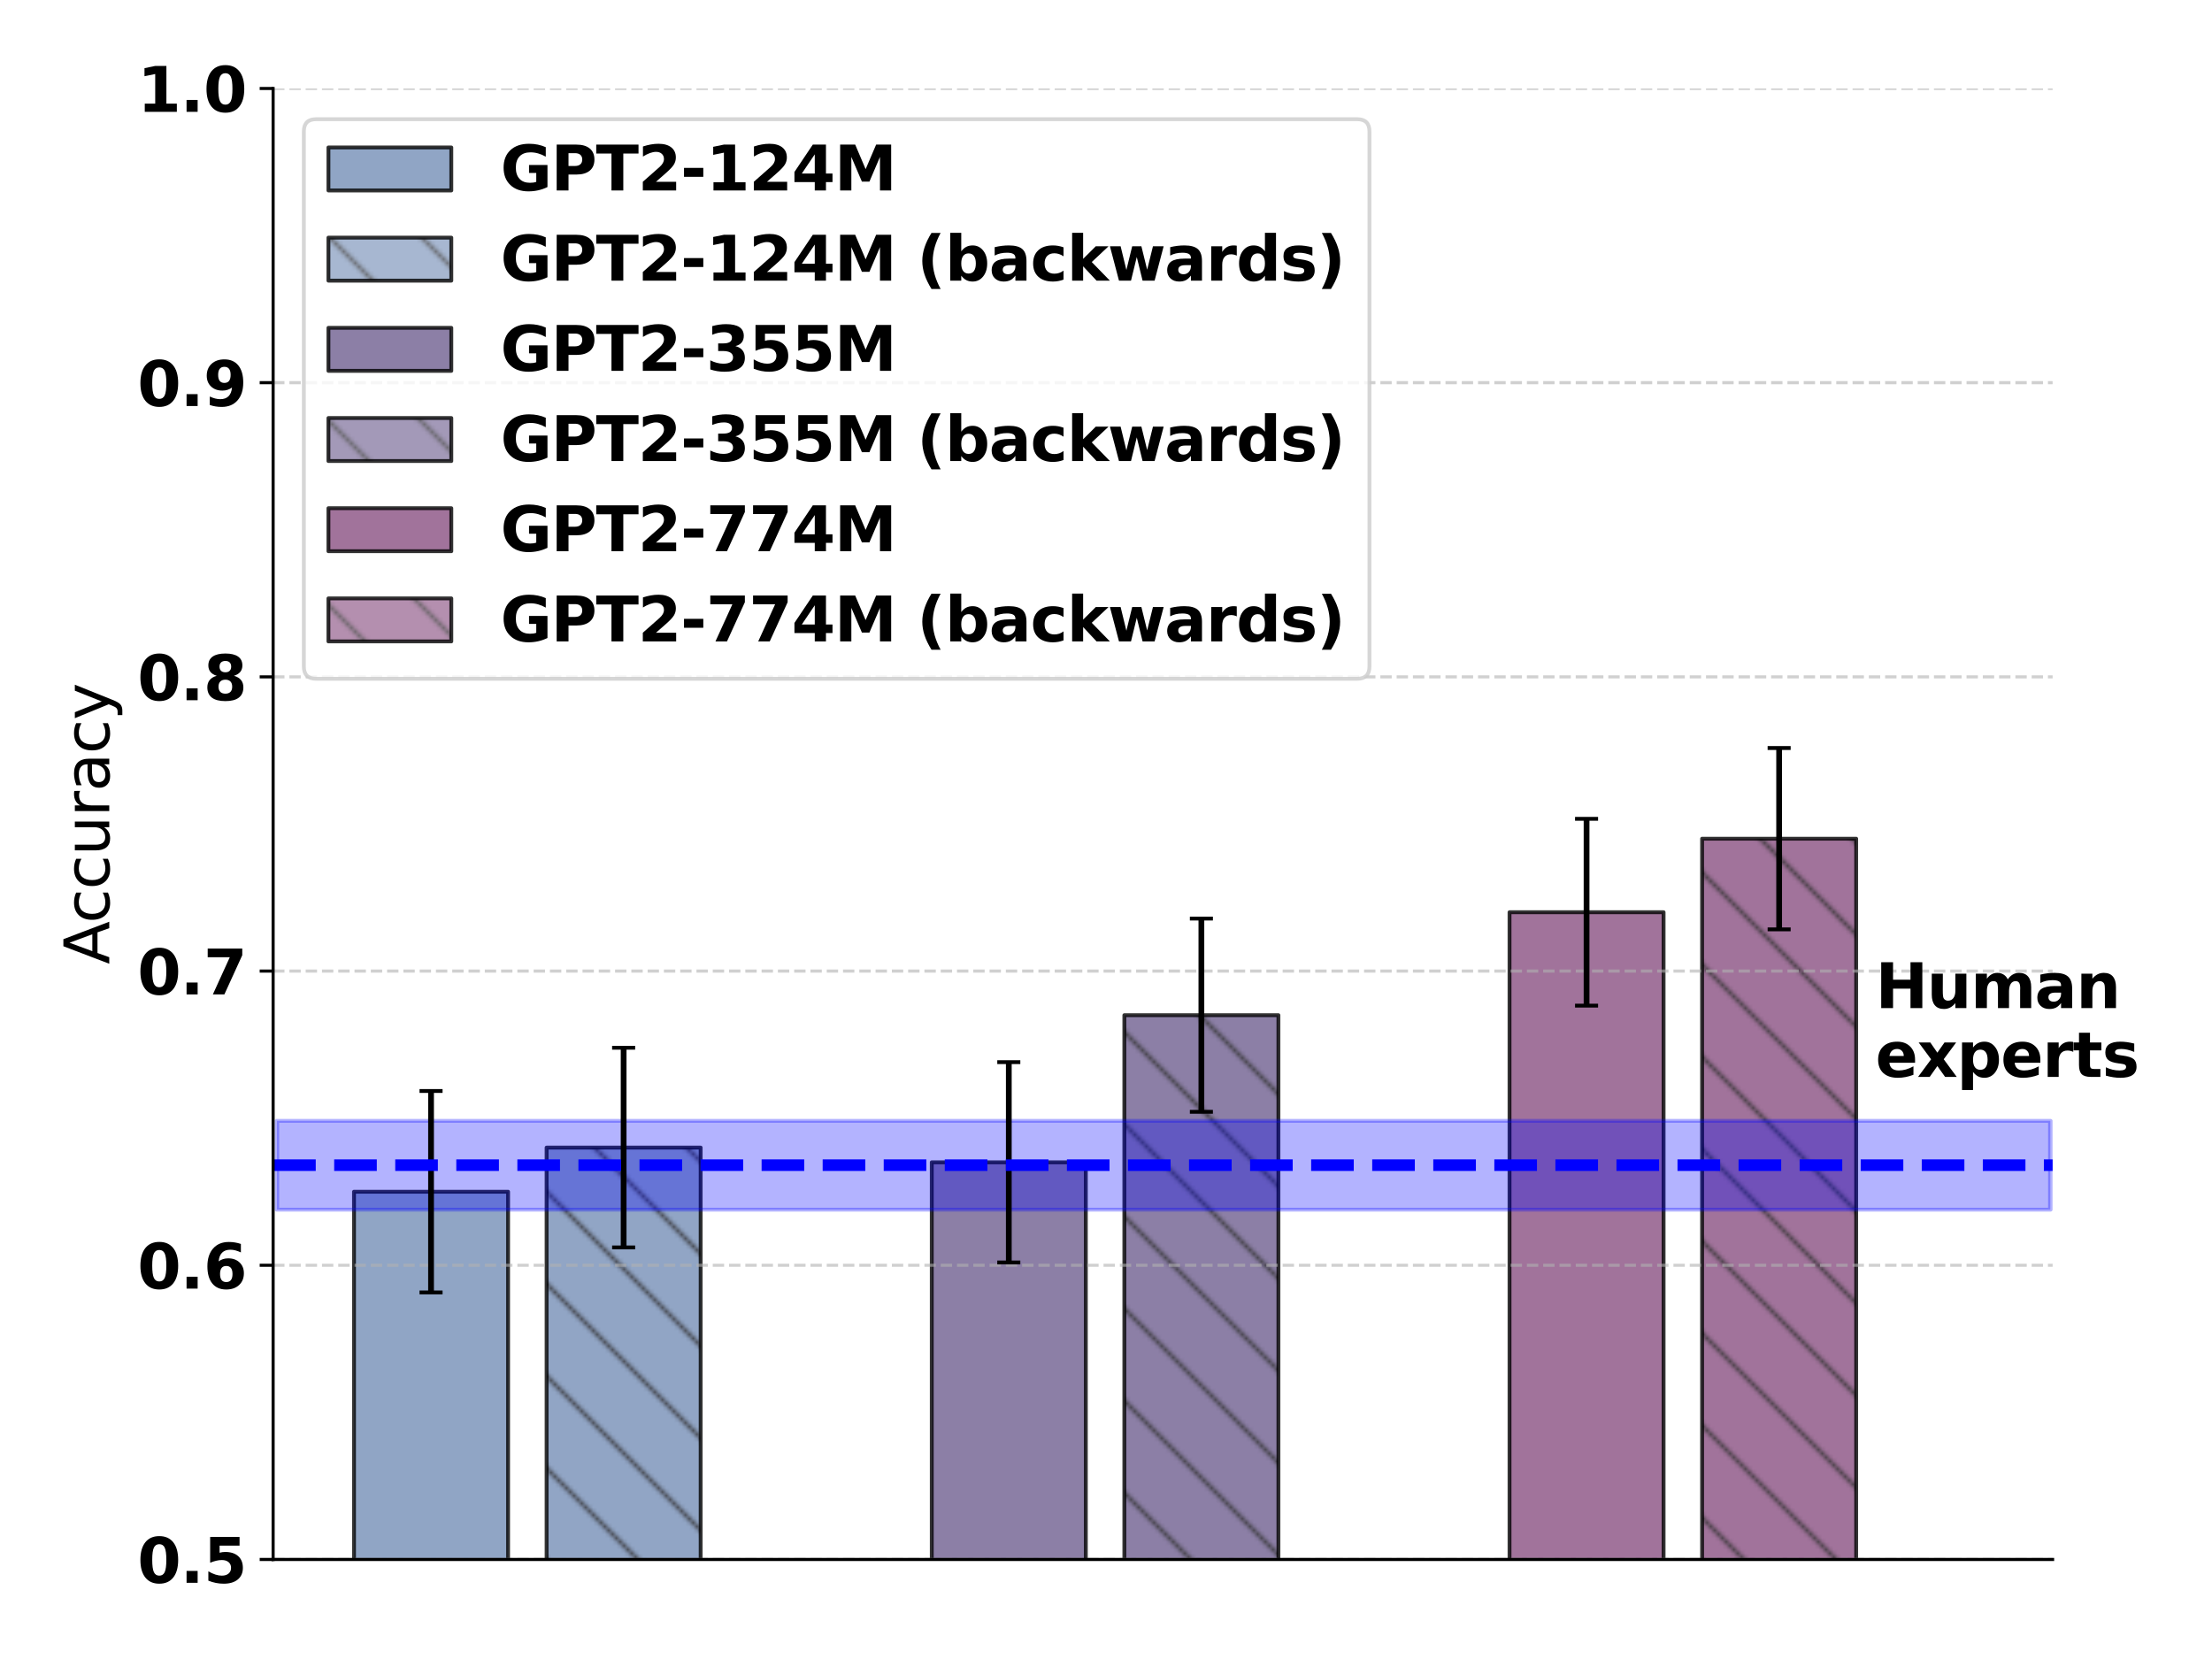 <?xml version="1.0" encoding="UTF-8" standalone="no"?>
<svg
   width="576pt"
   height="432pt"
   viewBox="0 0 576 432"
   version="1.1"
   id="svg158"
   sodipodi:docname="overall_accuracy_model_vs_human_human_abstract.svg"
   inkscape:version="1.3.2 (091e20e, 2023-11-25)"
   inkscape:export-filename="overall_accuracy_model_vs_human_human_abstract.pdf"
   inkscape:export-xdpi="96"
   inkscape:export-ydpi="96"
   xmlns:inkscape="http://www.inkscape.org/namespaces/inkscape"
   xmlns:sodipodi="http://sodipodi.sourceforge.net/DTD/sodipodi-0.dtd"
   xmlns:xlink="http://www.w3.org/1999/xlink"
   xmlns="http://www.w3.org/2000/svg"
   xmlns:svg="http://www.w3.org/2000/svg"
   xmlns:rdf="http://www.w3.org/1999/02/22-rdf-syntax-ns#"
   xmlns:cc="http://creativecommons.org/ns#"
   xmlns:dc="http://purl.org/dc/elements/1.1/">
  <sodipodi:namedview
     id="namedview158"
     pagecolor="#ffffff"
     bordercolor="#000000"
     borderopacity="0.25"
     inkscape:showpageshadow="2"
     inkscape:pageopacity="0.0"
     inkscape:pagecheckerboard="0"
     inkscape:deskcolor="#d1d1d1"
     inkscape:document-units="pt"
     inkscape:zoom="0.80338542"
     inkscape:cx="384"
     inkscape:cy="287.53323"
     inkscape:window-width="1920"
     inkscape:window-height="1027"
     inkscape:window-x="0"
     inkscape:window-y="25"
     inkscape:window-maximized="1"
     inkscape:current-layer="axes_1" />
  <defs
     id="defs1">
    <style
       type="text/css"
       id="style1">*{stroke-linejoin: round; stroke-linecap: butt}</style>
  </defs>
  <g
     id="figure_1">
    <g
       id="patch_1">
      <path
         d="M 0 432  L 576 432  L 576 0  L 0 0  z "
         style="fill: #ffffff"
         id="path1" />
    </g>
    <g
       id="axes_1">
      <g
         id="patch_2">
        <path
           d="M 71.12 406.08  L 534.497 406.08  L 534.497 23.04  L 71.12 23.04  z "
           style="fill: #ffffff"
           id="path2" />
      </g>
      <g
         id="patch_3">
        <path
           d="M 92.183 789.12  L 132.302 789.12  L 132.302 310.32  L 92.183 310.32  z "
           clip-path="url(#pf311f0d235)"
           style="fill: #758eb7; opacity: 0.8; stroke: #000000; stroke-linejoin: miter"
           id="path3" />
      </g>
      <g
         id="patch_4">
        <path
           d="M 142.332 789.12  L 182.451 789.12  L 182.451 298.829  L 142.332 298.829  z "
           clip-path="url(#pf311f0d235)"
           style="fill: url(#h1deefd67fe); opacity: 0.8; stroke: #000000; stroke-linejoin: miter"
           id="path4" />
      </g>
      <g
         id="patch_5">
        <path
           d="M 242.63 789.12  L 282.749 789.12  L 282.749 302.659  L 242.63 302.659  z "
           clip-path="url(#pf311f0d235)"
           style="fill: #6f5f90; opacity: 0.8; stroke: #000000; stroke-linejoin: miter"
           id="path5" />
      </g>
      <g
         id="patch_6">
        <path
           d="M 292.779 789.12  L 332.898 789.12  L 332.898 264.355  L 292.779 264.355  z "
           clip-path="url(#pf311f0d235)"
           style="fill: url(#h40d233ae95); opacity: 0.8; stroke: #000000; stroke-linejoin: miter"
           id="path6" />
      </g>
      <g
         id="patch_7">
        <path
           d="M 393.077 789.12  L 433.196 789.12  L 433.196 237.542  L 393.077 237.542  z "
           clip-path="url(#pf311f0d235)"
           style="fill: #8a5082; opacity: 0.8; stroke: #000000; stroke-linejoin: miter"
           id="path7" />
      </g>
      <g
         id="patch_8">
        <path
           d="M 443.226 789.12  L 483.345 789.12  L 483.345 218.39  L 443.226 218.39  z "
           clip-path="url(#pf311f0d235)"
           style="fill: url(#h84a47a9172); opacity: 0.8; stroke: #000000; stroke-linejoin: miter"
           id="path8" />
      </g>
      <g
         id="PolyCollection_1"
         transform="matrix(1.151,0,0,0.997,-57.062,0.932)">
        <defs
           id="defs8">
          <path
             id="m76ac8f839c"
             d="m 112.242,-140.2 v 23.212 h 401.192 v -23.212 0 z"
             style="stroke:#0000ff;stroke-opacity:0.3" />
        </defs>
        <g
           clip-path="url(#pf311f0d235)"
           id="g8">
          <use
             xlink:href="#m76ac8f839c"
             x="0"
             y="432"
             style="fill:#0000ff;fill-opacity:0.3;stroke:#0000ff;stroke-opacity:0.3"
             id="use8" />
        </g>
      </g>
      <g
         id="matplotlib.axis_1" />
      <g
         id="matplotlib.axis_2">
        <g
           id="ytick_1">
          <g
             id="line2d_1">
            <path
               d="M 71.12 406.08  L 534.497 406.08  "
               clip-path="url(#pf311f0d235)"
               style="fill: none; stroke-dasharray: 2.96,1.28; stroke-dashoffset: 0; stroke: #b0b0b0; stroke-opacity: 0.6; stroke-width: 0.8"
               id="path9" />
          </g>
          <g
             id="line2d_2">
            <defs
               id="defs9">
              <path
                 id="m6924eaf0f8"
                 d="M 0 0  L -3.5 0  "
                 style="stroke: #000000; stroke-width: 0.8" />
            </defs>
            <g
               id="g9">
              <use
                 xlink:href="#m6924eaf0f8"
                 x="71.12"
                 y="406.08"
                 style="stroke: #000000; stroke-width: 0.8"
                 id="use9" />
            </g>
          </g>
          <g
             id="text_1">
            <!-- 0.5 -->
            <g
               transform="translate(35.778 412.159) scale(0.16 -0.16)"
               id="g12">
              <defs
                 id="defs10">
                <path
                   id="DejaVuSans-Bold-30"
                   d="M 2944 2338  Q 2944 3213 2780 3570  Q 2616 3928 2228 3928  Q 1841 3928 1675 3570  Q 1509 3213 1509 2338  Q 1509 1453 1675 1090  Q 1841 728 2228 728  Q 2613 728 2778 1090  Q 2944 1453 2944 2338  z M 4147 2328  Q 4147 1169 3647 539  Q 3147 -91 2228 -91  Q 1306 -91 806 539  Q 306 1169 306 2328  Q 306 3491 806 4120  Q 1306 4750 2228 4750  Q 3147 4750 3647 4120  Q 4147 3491 4147 2328  z "
                   transform="scale(0.016)" />
                <path
                   id="DejaVuSans-Bold-2e"
                   d="M 653 1209  L 1778 1209  L 1778 0  L 653 0  L 653 1209  z "
                   transform="scale(0.016)" />
                <path
                   id="DejaVuSans-Bold-35"
                   d="M 678 4666  L 3669 4666  L 3669 3781  L 1638 3781  L 1638 3059  Q 1775 3097 1914 3117  Q 2053 3138 2203 3138  Q 3056 3138 3531 2711  Q 4006 2284 4006 1522  Q 4006 766 3489 337  Q 2972 -91 2053 -91  Q 1656 -91 1267 -14  Q 878 63 494 219  L 494 1166  Q 875 947 1217 837  Q 1559 728 1863 728  Q 2300 728 2551 942  Q 2803 1156 2803 1522  Q 2803 1891 2551 2103  Q 2300 2316 1863 2316  Q 1603 2316 1309 2248  Q 1016 2181 678 2041  L 678 4666  z "
                   transform="scale(0.016)" />
              </defs>
              <use
                 xlink:href="#DejaVuSans-Bold-30"
                 id="use10" />
              <use
                 xlink:href="#DejaVuSans-Bold-2e"
                 x="69.58"
                 id="use11" />
              <use
                 xlink:href="#DejaVuSans-Bold-35"
                 x="107.568"
                 id="use12" />
            </g>
          </g>
        </g>
        <g
           id="ytick_2">
          <g
             id="line2d_3">
            <path
               d="M 71.12 329.472  L 534.497 329.472  "
               clip-path="url(#pf311f0d235)"
               style="fill: none; stroke-dasharray: 2.96,1.28; stroke-dashoffset: 0; stroke: #b0b0b0; stroke-opacity: 0.6; stroke-width: 0.8"
               id="path12" />
          </g>
          <g
             id="line2d_4">
            <g
               id="g13">
              <use
                 xlink:href="#m6924eaf0f8"
                 x="71.12"
                 y="329.472"
                 style="stroke: #000000; stroke-width: 0.8"
                 id="use13" />
            </g>
          </g>
          <g
             id="text_2">
            <!-- 0.6 -->
            <g
               transform="translate(35.778 335.551) scale(0.16 -0.16)"
               id="g16">
              <defs
                 id="defs13">
                <path
                   id="DejaVuSans-Bold-36"
                   d="M 2316 2303  Q 2000 2303 1842 2098  Q 1684 1894 1684 1484  Q 1684 1075 1842 870  Q 2000 666 2316 666  Q 2634 666 2792 870  Q 2950 1075 2950 1484  Q 2950 1894 2792 2098  Q 2634 2303 2316 2303  z M 3803 4544  L 3803 3681  Q 3506 3822 3243 3889  Q 2981 3956 2731 3956  Q 2194 3956 1894 3657  Q 1594 3359 1544 2772  Q 1750 2925 1990 3001  Q 2231 3078 2516 3078  Q 3231 3078 3670 2659  Q 4109 2241 4109 1563  Q 4109 813 3618 361  Q 3128 -91 2303 -91  Q 1394 -91 895 523  Q 397 1138 397 2266  Q 397 3422 980 4083  Q 1563 4744 2578 4744  Q 2900 4744 3203 4694  Q 3506 4644 3803 4544  z "
                   transform="scale(0.016)" />
              </defs>
              <use
                 xlink:href="#DejaVuSans-Bold-30"
                 id="use14" />
              <use
                 xlink:href="#DejaVuSans-Bold-2e"
                 x="69.58"
                 id="use15" />
              <use
                 xlink:href="#DejaVuSans-Bold-36"
                 x="107.568"
                 id="use16" />
            </g>
          </g>
        </g>
        <g
           id="ytick_3">
          <g
             id="line2d_5">
            <path
               d="M 71.12 252.864  L 534.497 252.864  "
               clip-path="url(#pf311f0d235)"
               style="fill: none; stroke-dasharray: 2.96,1.28; stroke-dashoffset: 0; stroke: #b0b0b0; stroke-opacity: 0.6; stroke-width: 0.8"
               id="path16" />
          </g>
          <g
             id="line2d_6">
            <g
               id="g17">
              <use
                 xlink:href="#m6924eaf0f8"
                 x="71.12"
                 y="252.864"
                 style="stroke: #000000; stroke-width: 0.8"
                 id="use17" />
            </g>
          </g>
          <g
             id="text_3">
            <!-- 0.7 -->
            <g
               transform="translate(35.778 258.943) scale(0.16 -0.16)"
               id="g20">
              <defs
                 id="defs17">
                <path
                   id="DejaVuSans-Bold-37"
                   d="M 428 4666  L 3944 4666  L 3944 3988  L 2125 0  L 953 0  L 2675 3781  L 428 3781  L 428 4666  z "
                   transform="scale(0.016)" />
              </defs>
              <use
                 xlink:href="#DejaVuSans-Bold-30"
                 id="use18" />
              <use
                 xlink:href="#DejaVuSans-Bold-2e"
                 x="69.58"
                 id="use19" />
              <use
                 xlink:href="#DejaVuSans-Bold-37"
                 x="107.568"
                 id="use20" />
            </g>
          </g>
        </g>
        <g
           id="ytick_4">
          <g
             id="line2d_7">
            <path
               d="M 71.12 176.256  L 534.497 176.256  "
               clip-path="url(#pf311f0d235)"
               style="fill: none; stroke-dasharray: 2.96,1.28; stroke-dashoffset: 0; stroke: #b0b0b0; stroke-opacity: 0.6; stroke-width: 0.8"
               id="path20" />
          </g>
          <g
             id="line2d_8">
            <g
               id="g21">
              <use
                 xlink:href="#m6924eaf0f8"
                 x="71.12"
                 y="176.256"
                 style="stroke: #000000; stroke-width: 0.8"
                 id="use21" />
            </g>
          </g>
          <g
             id="text_4">
            <!-- 0.8 -->
            <g
               transform="translate(35.778 182.335) scale(0.16 -0.16)"
               id="g24">
              <defs
                 id="defs21">
                <path
                   id="DejaVuSans-Bold-38"
                   d="M 2228 2088  Q 1891 2088 1709 1903  Q 1528 1719 1528 1375  Q 1528 1031 1709 848  Q 1891 666 2228 666  Q 2563 666 2741 848  Q 2919 1031 2919 1375  Q 2919 1722 2741 1905  Q 2563 2088 2228 2088  z M 1350 2484  Q 925 2613 709 2878  Q 494 3144 494 3541  Q 494 4131 934 4440  Q 1375 4750 2228 4750  Q 3075 4750 3515 4442  Q 3956 4134 3956 3541  Q 3956 3144 3739 2878  Q 3522 2613 3097 2484  Q 3572 2353 3814 2058  Q 4056 1763 4056 1313  Q 4056 619 3595 264  Q 3134 -91 2228 -91  Q 1319 -91 855 264  Q 391 619 391 1313  Q 391 1763 633 2058  Q 875 2353 1350 2484  z M 1631 3419  Q 1631 3141 1786 2991  Q 1941 2841 2228 2841  Q 2509 2841 2662 2991  Q 2816 3141 2816 3419  Q 2816 3697 2662 3845  Q 2509 3994 2228 3994  Q 1941 3994 1786 3844  Q 1631 3694 1631 3419  z "
                   transform="scale(0.016)" />
              </defs>
              <use
                 xlink:href="#DejaVuSans-Bold-30"
                 id="use22" />
              <use
                 xlink:href="#DejaVuSans-Bold-2e"
                 x="69.58"
                 id="use23" />
              <use
                 xlink:href="#DejaVuSans-Bold-38"
                 x="107.568"
                 id="use24" />
            </g>
          </g>
        </g>
        <g
           id="ytick_5">
          <g
             id="line2d_9">
            <path
               d="M 71.12 99.648  L 534.497 99.648  "
               clip-path="url(#pf311f0d235)"
               style="fill: none; stroke-dasharray: 2.96,1.28; stroke-dashoffset: 0; stroke: #b0b0b0; stroke-opacity: 0.6; stroke-width: 0.8"
               id="path24" />
          </g>
          <g
             id="line2d_10">
            <g
               id="g25">
              <use
                 xlink:href="#m6924eaf0f8"
                 x="71.12"
                 y="99.648"
                 style="stroke: #000000; stroke-width: 0.8"
                 id="use25" />
            </g>
          </g>
          <g
             id="text_5">
            <!-- 0.9 -->
            <g
               transform="translate(35.778 105.727) scale(0.16 -0.16)"
               id="g28">
              <defs
                 id="defs25">
                <path
                   id="DejaVuSans-Bold-39"
                   d="M 641 103  L 641 966  Q 928 831 1190 764  Q 1453 697 1709 697  Q 2247 697 2547 995  Q 2847 1294 2900 1881  Q 2688 1725 2447 1647  Q 2206 1569 1925 1569  Q 1209 1569 770 1986  Q 331 2403 331 3084  Q 331 3838 820 4291  Q 1309 4744 2131 4744  Q 3044 4744 3544 4128  Q 4044 3513 4044 2388  Q 4044 1231 3459 570  Q 2875 -91 1856 -91  Q 1528 -91 1228 -42  Q 928 6 641 103  z M 2125 2350  Q 2441 2350 2600 2554  Q 2759 2759 2759 3169  Q 2759 3575 2600 3781  Q 2441 3988 2125 3988  Q 1809 3988 1650 3781  Q 1491 3575 1491 3169  Q 1491 2759 1650 2554  Q 1809 2350 2125 2350  z "
                   transform="scale(0.016)" />
              </defs>
              <use
                 xlink:href="#DejaVuSans-Bold-30"
                 id="use26" />
              <use
                 xlink:href="#DejaVuSans-Bold-2e"
                 x="69.58"
                 id="use27" />
              <use
                 xlink:href="#DejaVuSans-Bold-39"
                 x="107.568"
                 id="use28" />
            </g>
          </g>
        </g>
        <g
           id="ytick_6">
          <g
             id="line2d_11">
            <path
               d="M 71.12 23.04  L 534.497 23.04  "
               clip-path="url(#pf311f0d235)"
               style="fill: none; stroke-dasharray: 2.96,1.28; stroke-dashoffset: 0; stroke: #b0b0b0; stroke-opacity: 0.6; stroke-width: 0.8"
               id="path28" />
          </g>
          <g
             id="line2d_12">
            <g
               id="g29">
              <use
                 xlink:href="#m6924eaf0f8"
                 x="71.12"
                 y="23.04"
                 style="stroke: #000000; stroke-width: 0.8"
                 id="use29" />
            </g>
          </g>
          <g
             id="text_6">
            <!-- 1.0 -->
            <g
               transform="translate(35.778 29.119) scale(0.16 -0.16)"
               id="g32">
              <defs
                 id="defs29">
                <path
                   id="DejaVuSans-Bold-31"
                   d="M 750 831  L 1813 831  L 1813 3847  L 722 3622  L 722 4441  L 1806 4666  L 2950 4666  L 2950 831  L 4013 831  L 4013 0  L 750 0  L 750 831  z "
                   transform="scale(0.016)" />
              </defs>
              <use
                 xlink:href="#DejaVuSans-Bold-31"
                 id="use30" />
              <use
                 xlink:href="#DejaVuSans-Bold-2e"
                 x="69.58"
                 id="use31" />
              <use
                 xlink:href="#DejaVuSans-Bold-30"
                 x="107.568"
                 id="use32" />
            </g>
          </g>
        </g>
        <g
           id="text_7">
          <!-- Accuracy -->
          <g
             transform="translate(28.45 251.085) rotate(-90) scale(0.16 -0.16)"
             id="g40">
            <defs
               id="defs32">
              <path
                 id="DejaVuSans-41"
                 d="M 2188 4044  L 1331 1722  L 3047 1722  L 2188 4044  z M 1831 4666  L 2547 4666  L 4325 0  L 3669 0  L 3244 1197  L 1141 1197  L 716 0  L 50 0  L 1831 4666  z "
                 transform="scale(0.016)" />
              <path
                 id="DejaVuSans-63"
                 d="M 3122 3366  L 3122 2828  Q 2878 2963 2633 3030  Q 2388 3097 2138 3097  Q 1578 3097 1268 2742  Q 959 2388 959 1747  Q 959 1106 1268 751  Q 1578 397 2138 397  Q 2388 397 2633 464  Q 2878 531 3122 666  L 3122 134  Q 2881 22 2623 -34  Q 2366 -91 2075 -91  Q 1284 -91 818 406  Q 353 903 353 1747  Q 353 2603 823 3093  Q 1294 3584 2113 3584  Q 2378 3584 2631 3529  Q 2884 3475 3122 3366  z "
                 transform="scale(0.016)" />
              <path
                 id="DejaVuSans-75"
                 d="M 544 1381  L 544 3500  L 1119 3500  L 1119 1403  Q 1119 906 1312 657  Q 1506 409 1894 409  Q 2359 409 2629 706  Q 2900 1003 2900 1516  L 2900 3500  L 3475 3500  L 3475 0  L 2900 0  L 2900 538  Q 2691 219 2414 64  Q 2138 -91 1772 -91  Q 1169 -91 856 284  Q 544 659 544 1381  z M 1991 3584  L 1991 3584  z "
                 transform="scale(0.016)" />
              <path
                 id="DejaVuSans-72"
                 d="M 2631 2963  Q 2534 3019 2420 3045  Q 2306 3072 2169 3072  Q 1681 3072 1420 2755  Q 1159 2438 1159 1844  L 1159 0  L 581 0  L 581 3500  L 1159 3500  L 1159 2956  Q 1341 3275 1631 3429  Q 1922 3584 2338 3584  Q 2397 3584 2469 3576  Q 2541 3569 2628 3553  L 2631 2963  z "
                 transform="scale(0.016)" />
              <path
                 id="DejaVuSans-61"
                 d="M 2194 1759  Q 1497 1759 1228 1600  Q 959 1441 959 1056  Q 959 750 1161 570  Q 1363 391 1709 391  Q 2188 391 2477 730  Q 2766 1069 2766 1631  L 2766 1759  L 2194 1759  z M 3341 1997  L 3341 0  L 2766 0  L 2766 531  Q 2569 213 2275 61  Q 1981 -91 1556 -91  Q 1019 -91 701 211  Q 384 513 384 1019  Q 384 1609 779 1909  Q 1175 2209 1959 2209  L 2766 2209  L 2766 2266  Q 2766 2663 2505 2880  Q 2244 3097 1772 3097  Q 1472 3097 1187 3025  Q 903 2953 641 2809  L 641 3341  Q 956 3463 1253 3523  Q 1550 3584 1831 3584  Q 2591 3584 2966 3190  Q 3341 2797 3341 1997  z "
                 transform="scale(0.016)" />
              <path
                 id="DejaVuSans-79"
                 d="M 2059 -325  Q 1816 -950 1584 -1140  Q 1353 -1331 966 -1331  L 506 -1331  L 506 -850  L 844 -850  Q 1081 -850 1212 -737  Q 1344 -625 1503 -206  L 1606 56  L 191 3500  L 800 3500  L 1894 763  L 2988 3500  L 3597 3500  L 2059 -325  z "
                 transform="scale(0.016)" />
            </defs>
            <use
               xlink:href="#DejaVuSans-41"
               id="use33" />
            <use
               xlink:href="#DejaVuSans-63"
               x="66.658"
               id="use34" />
            <use
               xlink:href="#DejaVuSans-63"
               x="121.639"
               id="use35" />
            <use
               xlink:href="#DejaVuSans-75"
               x="176.619"
               id="use36" />
            <use
               xlink:href="#DejaVuSans-72"
               x="239.998"
               id="use37" />
            <use
               xlink:href="#DejaVuSans-61"
               x="281.111"
               id="use38" />
            <use
               xlink:href="#DejaVuSans-63"
               x="342.391"
               id="use39" />
            <use
               xlink:href="#DejaVuSans-79"
               x="397.371"
               id="use40" />
          </g>
        </g>
      </g>
      <g
         id="LineCollection_1">
        <path
           d="M 112.242 336.545  L 112.242 284.095  "
           clip-path="url(#pf311f0d235)"
           style="fill: none; stroke: #000000; stroke-width: 1.5"
           id="path40" />
      </g>
      <g
         id="line2d_13">
        <defs
           id="defs40">
          <path
             id="m35883c6921"
             d="M 3 0  L -3 -0  "
             style="stroke: #000000" />
        </defs>
        <g
           clip-path="url(#pf311f0d235)"
           id="g41">
          <use
             xlink:href="#m35883c6921"
             x="112.242"
             y="336.545"
             style="stroke: #000000"
             id="use41" />
        </g>
      </g>
      <g
         id="line2d_14">
        <g
           clip-path="url(#pf311f0d235)"
           id="g42">
          <use
             xlink:href="#m35883c6921"
             x="112.242"
             y="284.095"
             style="stroke: #000000"
             id="use42" />
        </g>
      </g>
      <g
         id="LineCollection_2">
        <path
           d="M 162.391 324.83  L 162.391 272.827  "
           clip-path="url(#pf311f0d235)"
           style="fill: none; stroke: #000000; stroke-width: 1.5"
           id="path42" />
      </g>
      <g
         id="line2d_15">
        <g
           clip-path="url(#pf311f0d235)"
           id="g43">
          <use
             xlink:href="#m35883c6921"
             x="162.391"
             y="324.83"
             style="stroke: #000000"
             id="use43" />
        </g>
      </g>
      <g
         id="line2d_16">
        <g
           clip-path="url(#pf311f0d235)"
           id="g44">
          <use
             xlink:href="#m35883c6921"
             x="162.391"
             y="272.827"
             style="stroke: #000000"
             id="use44" />
        </g>
      </g>
      <g
         id="LineCollection_3">
        <path
           d="M 262.689 328.738  L 262.689 276.58  "
           clip-path="url(#pf311f0d235)"
           style="fill: none; stroke: #000000; stroke-width: 1.5"
           id="path44" />
      </g>
      <g
         id="line2d_17">
        <g
           clip-path="url(#pf311f0d235)"
           id="g45">
          <use
             xlink:href="#m35883c6921"
             x="262.689"
             y="328.738"
             style="stroke: #000000"
             id="use45" />
        </g>
      </g>
      <g
         id="line2d_18">
        <g
           clip-path="url(#pf311f0d235)"
           id="g46">
          <use
             xlink:href="#m35883c6921"
             x="262.689"
             y="276.58"
             style="stroke: #000000"
             id="use46" />
        </g>
      </g>
      <g
         id="LineCollection_4">
        <path
           d="M 312.838 289.518  L 312.838 239.192  "
           clip-path="url(#pf311f0d235)"
           style="fill: none; stroke: #000000; stroke-width: 1.5"
           id="path46" />
      </g>
      <g
         id="line2d_19">
        <g
           clip-path="url(#pf311f0d235)"
           id="g47">
          <use
             xlink:href="#m35883c6921"
             x="312.838"
             y="289.518"
             style="stroke: #000000"
             id="use47" />
        </g>
      </g>
      <g
         id="line2d_20">
        <g
           clip-path="url(#pf311f0d235)"
           id="g48">
          <use
             xlink:href="#m35883c6921"
             x="312.838"
             y="239.192"
             style="stroke: #000000"
             id="use48" />
        </g>
      </g>
      <g
         id="LineCollection_5">
        <path
           d="M 413.136 261.865  L 413.136 213.22  "
           clip-path="url(#pf311f0d235)"
           style="fill: none; stroke: #000000; stroke-width: 1.5"
           id="path48" />
      </g>
      <g
         id="line2d_21">
        <g
           clip-path="url(#pf311f0d235)"
           id="g49">
          <use
             xlink:href="#m35883c6921"
             x="413.136"
             y="261.865"
             style="stroke: #000000"
             id="use49" />
        </g>
      </g>
      <g
         id="line2d_22">
        <g
           clip-path="url(#pf311f0d235)"
           id="g50">
          <use
             xlink:href="#m35883c6921"
             x="413.136"
             y="213.22"
             style="stroke: #000000"
             id="use50" />
        </g>
      </g>
      <g
         id="LineCollection_6">
        <path
           d="M 463.285 242.001  L 463.285 194.78  "
           clip-path="url(#pf311f0d235)"
           style="fill: none; stroke: #000000; stroke-width: 1.5"
           id="path50" />
      </g>
      <g
         id="line2d_23">
        <g
           clip-path="url(#pf311f0d235)"
           id="g51">
          <use
             xlink:href="#m35883c6921"
             x="463.285"
             y="242.001"
             style="stroke: #000000"
             id="use51" />
        </g>
      </g>
      <g
         id="line2d_24">
        <g
           clip-path="url(#pf311f0d235)"
           id="g52">
          <use
             xlink:href="#m35883c6921"
             x="463.285"
             y="194.78"
             style="stroke: #000000"
             id="use52" />
        </g>
      </g>
      <g
         id="line2d_25">
        <path
           d="M 71.12 303.406  L 534.497 303.406  "
           clip-path="url(#pf311f0d235)"
           style="fill: none; stroke-dasharray: 11.1,4.8; stroke-dashoffset: 0; stroke: #0000ff; stroke-width: 3"
           id="path52" />
      </g>
      <g
         id="patch_9">
        <path
           d="M 71.12 406.08  L 71.12 23.04  "
           style="fill: none; stroke: #000000; stroke-width: 0.8; stroke-linejoin: miter; stroke-linecap: square"
           id="path53" />
      </g>
      <g
         id="patch_10">
        <path
           d="M 71.12 406.08  L 534.497 406.08  "
           style="fill: none; stroke: #000000; stroke-width: 0.8; stroke-linejoin: miter; stroke-linecap: square"
           id="path54" />
      </g>
      <g
         id="text_8">
        <!-- Human -->
        <g
           transform="translate(488.36 262.507) scale(0.16 -0.16)"
           id="g58">
          <defs
             id="defs54">
            <path
               id="DejaVuSans-Bold-48"
               d="M 588 4666  L 1791 4666  L 1791 2888  L 3566 2888  L 3566 4666  L 4769 4666  L 4769 0  L 3566 0  L 3566 1978  L 1791 1978  L 1791 0  L 588 0  L 588 4666  z "
               transform="scale(0.016)" />
            <path
               id="DejaVuSans-Bold-75"
               d="M 500 1363  L 500 3500  L 1625 3500  L 1625 3150  Q 1625 2866 1622 2436  Q 1619 2006 1619 1863  Q 1619 1441 1641 1255  Q 1663 1069 1716 984  Q 1784 875 1895 815  Q 2006 756 2150 756  Q 2500 756 2700 1025  Q 2900 1294 2900 1772  L 2900 3500  L 4019 3500  L 4019 0  L 2900 0  L 2900 506  Q 2647 200 2364 54  Q 2081 -91 1741 -91  Q 1134 -91 817 281  Q 500 653 500 1363  z "
               transform="scale(0.016)" />
            <path
               id="DejaVuSans-Bold-6d"
               d="M 3781 2919  Q 3994 3244 4286 3414  Q 4578 3584 4928 3584  Q 5531 3584 5847 3212  Q 6163 2841 6163 2131  L 6163 0  L 5038 0  L 5038 1825  Q 5041 1866 5042 1909  Q 5044 1953 5044 2034  Q 5044 2406 4934 2573  Q 4825 2741 4581 2741  Q 4263 2741 4089 2478  Q 3916 2216 3909 1719  L 3909 0  L 2784 0  L 2784 1825  Q 2784 2406 2684 2573  Q 2584 2741 2328 2741  Q 2006 2741 1831 2477  Q 1656 2213 1656 1722  L 1656 0  L 531 0  L 531 3500  L 1656 3500  L 1656 2988  Q 1863 3284 2130 3434  Q 2397 3584 2719 3584  Q 3081 3584 3359 3409  Q 3638 3234 3781 2919  z "
               transform="scale(0.016)" />
            <path
               id="DejaVuSans-Bold-61"
               d="M 2106 1575  Q 1756 1575 1579 1456  Q 1403 1338 1403 1106  Q 1403 894 1545 773  Q 1688 653 1941 653  Q 2256 653 2472 879  Q 2688 1106 2688 1447  L 2688 1575  L 2106 1575  z M 3816 1997  L 3816 0  L 2688 0  L 2688 519  Q 2463 200 2181 54  Q 1900 -91 1497 -91  Q 953 -91 614 226  Q 275 544 275 1050  Q 275 1666 698 1953  Q 1122 2241 2028 2241  L 2688 2241  L 2688 2328  Q 2688 2594 2478 2717  Q 2269 2841 1825 2841  Q 1466 2841 1156 2769  Q 847 2697 581 2553  L 581 3406  Q 941 3494 1303 3539  Q 1666 3584 2028 3584  Q 2975 3584 3395 3211  Q 3816 2838 3816 1997  z "
               transform="scale(0.016)" />
            <path
               id="DejaVuSans-Bold-6e"
               d="M 4056 2131  L 4056 0  L 2931 0  L 2931 347  L 2931 1631  Q 2931 2084 2911 2256  Q 2891 2428 2841 2509  Q 2775 2619 2662 2680  Q 2550 2741 2406 2741  Q 2056 2741 1856 2470  Q 1656 2200 1656 1722  L 1656 0  L 538 0  L 538 3500  L 1656 3500  L 1656 2988  Q 1909 3294 2193 3439  Q 2478 3584 2822 3584  Q 3428 3584 3742 3212  Q 4056 2841 4056 2131  z "
               transform="scale(0.016)" />
          </defs>
          <use
             xlink:href="#DejaVuSans-Bold-48"
             id="use54" />
          <use
             xlink:href="#DejaVuSans-Bold-75"
             x="83.691"
             id="use55" />
          <use
             xlink:href="#DejaVuSans-Bold-6d"
             x="154.883"
             id="use56" />
          <use
             xlink:href="#DejaVuSans-Bold-61"
             x="259.082"
             id="use57" />
          <use
             xlink:href="#DejaVuSans-Bold-6e"
             x="326.562"
             id="use58" />
        </g>
        <!-- experts -->
        <g
           transform="translate(488.36 280.423) scale(0.16 -0.16)"
           id="g65">
          <defs
             id="defs58">
            <path
               id="DejaVuSans-Bold-65"
               d="M 4031 1759  L 4031 1441  L 1416 1441  Q 1456 1047 1700 850  Q 1944 653 2381 653  Q 2734 653 3104 758  Q 3475 863 3866 1075  L 3866 213  Q 3469 63 3072 -14  Q 2675 -91 2278 -91  Q 1328 -91 801 392  Q 275 875 275 1747  Q 275 2603 792 3093  Q 1309 3584 2216 3584  Q 3041 3584 3536 3087  Q 4031 2591 4031 1759  z M 2881 2131  Q 2881 2450 2695 2645  Q 2509 2841 2209 2841  Q 1884 2841 1681 2658  Q 1478 2475 1428 2131  L 2881 2131  z "
               transform="scale(0.016)" />
            <path
               id="DejaVuSans-Bold-78"
               d="M 1422 1791  L 159 3500  L 1344 3500  L 2059 2463  L 2784 3500  L 3969 3500  L 2706 1797  L 4031 0  L 2847 0  L 2059 1106  L 1281 0  L 97 0  L 1422 1791  z "
               transform="scale(0.016)" />
            <path
               id="DejaVuSans-Bold-70"
               d="M 1656 506  L 1656 -1331  L 538 -1331  L 538 3500  L 1656 3500  L 1656 2988  Q 1888 3294 2169 3439  Q 2450 3584 2816 3584  Q 3463 3584 3878 3070  Q 4294 2556 4294 1747  Q 4294 938 3878 423  Q 3463 -91 2816 -91  Q 2450 -91 2169 54  Q 1888 200 1656 506  z M 2400 2772  Q 2041 2772 1848 2508  Q 1656 2244 1656 1747  Q 1656 1250 1848 986  Q 2041 722 2400 722  Q 2759 722 2948 984  Q 3138 1247 3138 1747  Q 3138 2247 2948 2509  Q 2759 2772 2400 2772  z "
               transform="scale(0.016)" />
            <path
               id="DejaVuSans-Bold-72"
               d="M 3138 2547  Q 2991 2616 2845 2648  Q 2700 2681 2553 2681  Q 2122 2681 1889 2404  Q 1656 2128 1656 1613  L 1656 0  L 538 0  L 538 3500  L 1656 3500  L 1656 2925  Q 1872 3269 2151 3426  Q 2431 3584 2822 3584  Q 2878 3584 2943 3579  Q 3009 3575 3134 3559  L 3138 2547  z "
               transform="scale(0.016)" />
            <path
               id="DejaVuSans-Bold-74"
               d="M 1759 4494  L 1759 3500  L 2913 3500  L 2913 2700  L 1759 2700  L 1759 1216  Q 1759 972 1856 886  Q 1953 800 2241 800  L 2816 800  L 2816 0  L 1856 0  Q 1194 0 917 276  Q 641 553 641 1216  L 641 2700  L 84 2700  L 84 3500  L 641 3500  L 641 4494  L 1759 4494  z "
               transform="scale(0.016)" />
            <path
               id="DejaVuSans-Bold-73"
               d="M 3272 3391  L 3272 2541  Q 2913 2691 2578 2766  Q 2244 2841 1947 2841  Q 1628 2841 1473 2761  Q 1319 2681 1319 2516  Q 1319 2381 1436 2309  Q 1553 2238 1856 2203  L 2053 2175  Q 2913 2066 3209 1816  Q 3506 1566 3506 1031  Q 3506 472 3093 190  Q 2681 -91 1863 -91  Q 1516 -91 1145 -36  Q 775 19 384 128  L 384 978  Q 719 816 1070 734  Q 1422 653 1784 653  Q 2113 653 2278 743  Q 2444 834 2444 1013  Q 2444 1163 2330 1236  Q 2216 1309 1875 1350  L 1678 1375  Q 931 1469 631 1722  Q 331 1975 331 2491  Q 331 3047 712 3315  Q 1094 3584 1881 3584  Q 2191 3584 2531 3537  Q 2872 3491 3272 3391  z "
               transform="scale(0.016)" />
          </defs>
          <use
             xlink:href="#DejaVuSans-Bold-65"
             id="use59" />
          <use
             xlink:href="#DejaVuSans-Bold-78"
             x="67.822"
             id="use60" />
          <use
             xlink:href="#DejaVuSans-Bold-70"
             x="132.324"
             id="use61" />
          <use
             xlink:href="#DejaVuSans-Bold-65"
             x="203.906"
             id="use62" />
          <use
             xlink:href="#DejaVuSans-Bold-72"
             x="271.729"
             id="use63" />
          <use
             xlink:href="#DejaVuSans-Bold-74"
             x="321.045"
             id="use64" />
          <use
             xlink:href="#DejaVuSans-Bold-73"
             x="368.848"
             id="use65" />
        </g>
      </g>
      <g
         id="legend_1">
        <g
           id="patch_11">
          <path
             d="M 82.32 176.75  L 353.402 176.75  Q 356.603 176.75 356.603 173.55  L 356.603 34.24  Q 356.603 31.04 353.402 31.04  L 82.32 31.04  Q 79.12 31.04 79.12 34.24  L 79.12 173.55  Q 79.12 176.75 82.32 176.75  z "
             style="fill: #ffffff; opacity: 0.8; stroke: #cccccc; stroke-linejoin: miter"
             id="path65" />
        </g>
        <g
           id="patch_12">
          <path
             d="M 85.52 49.597  L 117.52 49.597  L 117.52 38.398  L 85.52 38.398  z "
             style="fill: #758eb7; opacity: 0.8; stroke: #000000; stroke-linejoin: miter"
             id="path66" />
        </g>
        <g
           id="text_9">
          <!-- GPT2-124M -->
          <g
             transform="translate(130.32 49.597) scale(0.16 -0.16)"
             id="g74">
            <defs
               id="defs66">
              <path
                 id="DejaVuSans-Bold-47"
                 d="M 4781 347  Q 4331 128 3847 18  Q 3363 -91 2847 -91  Q 1681 -91 1000 561  Q 319 1213 319 2328  Q 319 3456 1012 4103  Q 1706 4750 2913 4750  Q 3378 4750 3804 4662  Q 4231 4575 4609 4403  L 4609 3438  Q 4219 3659 3833 3768  Q 3447 3878 3059 3878  Q 2341 3878 1952 3476  Q 1563 3075 1563 2328  Q 1563 1588 1938 1184  Q 2313 781 3003 781  Q 3191 781 3352 804  Q 3513 828 3641 878  L 3641 1784  L 2906 1784  L 2906 2591  L 4781 2591  L 4781 347  z "
                 transform="scale(0.016)" />
              <path
                 id="DejaVuSans-Bold-50"
                 d="M 588 4666  L 2584 4666  Q 3475 4666 3951 4270  Q 4428 3875 4428 3144  Q 4428 2409 3951 2014  Q 3475 1619 2584 1619  L 1791 1619  L 1791 0  L 588 0  L 588 4666  z M 1791 3794  L 1791 2491  L 2456 2491  Q 2806 2491 2997 2661  Q 3188 2831 3188 3144  Q 3188 3456 2997 3625  Q 2806 3794 2456 3794  L 1791 3794  z "
                 transform="scale(0.016)" />
              <path
                 id="DejaVuSans-Bold-54"
                 d="M 31 4666  L 4331 4666  L 4331 3756  L 2784 3756  L 2784 0  L 1581 0  L 1581 3756  L 31 3756  L 31 4666  z "
                 transform="scale(0.016)" />
              <path
                 id="DejaVuSans-Bold-32"
                 d="M 1844 884  L 3897 884  L 3897 0  L 506 0  L 506 884  L 2209 2388  Q 2438 2594 2547 2791  Q 2656 2988 2656 3200  Q 2656 3528 2436 3728  Q 2216 3928 1850 3928  Q 1569 3928 1234 3808  Q 900 3688 519 3450  L 519 4475  Q 925 4609 1322 4679  Q 1719 4750 2100 4750  Q 2938 4750 3402 4381  Q 3866 4013 3866 3353  Q 3866 2972 3669 2642  Q 3472 2313 2841 1759  L 1844 884  z "
                 transform="scale(0.016)" />
              <path
                 id="DejaVuSans-Bold-2d"
                 d="M 347 2297  L 2309 2297  L 2309 1388  L 347 1388  L 347 2297  z "
                 transform="scale(0.016)" />
              <path
                 id="DejaVuSans-Bold-34"
                 d="M 2356 3675  L 1038 1722  L 2356 1722  L 2356 3675  z M 2156 4666  L 3494 4666  L 3494 1722  L 4159 1722  L 4159 850  L 3494 850  L 3494 0  L 2356 0  L 2356 850  L 288 850  L 288 1881  L 2156 4666  z "
                 transform="scale(0.016)" />
              <path
                 id="DejaVuSans-Bold-4d"
                 d="M 588 4666  L 2119 4666  L 3181 2169  L 4250 4666  L 5778 4666  L 5778 0  L 4641 0  L 4641 3413  L 3566 897  L 2803 897  L 1728 3413  L 1728 0  L 588 0  L 588 4666  z "
                 transform="scale(0.016)" />
            </defs>
            <use
               xlink:href="#DejaVuSans-Bold-47"
               id="use66" />
            <use
               xlink:href="#DejaVuSans-Bold-50"
               x="82.08"
               id="use67" />
            <use
               xlink:href="#DejaVuSans-Bold-54"
               x="155.371"
               id="use68" />
            <use
               xlink:href="#DejaVuSans-Bold-32"
               x="223.584"
               id="use69" />
            <use
               xlink:href="#DejaVuSans-Bold-2d"
               x="293.164"
               id="use70" />
            <use
               xlink:href="#DejaVuSans-Bold-31"
               x="334.668"
               id="use71" />
            <use
               xlink:href="#DejaVuSans-Bold-32"
               x="404.248"
               id="use72" />
            <use
               xlink:href="#DejaVuSans-Bold-34"
               x="473.828"
               id="use73" />
            <use
               xlink:href="#DejaVuSans-Bold-4d"
               x="543.408"
               id="use74" />
          </g>
        </g>
        <g
           id="patch_13">
          <path
             d="M 85.52 73.082  L 117.52 73.082  L 117.52 61.883  L 85.52 61.883  z "
             style="fill: url(#h1deefd67fe); opacity: 0.8; stroke: #000000; stroke-linejoin: miter"
             id="path74" />
        </g>
        <g
           id="text_10">
          <!-- GPT2-124M (backwards) -->
          <g
             transform="translate(130.32 73.082) scale(0.16 -0.16)"
             id="g95">
            <defs
               id="defs74">
              <path
                 id="DejaVuSans-Bold-20"
                 transform="scale(0.016)" />
              <path
                 id="DejaVuSans-Bold-28"
                 d="M 2413 -844  L 1484 -844  Q 1006 -72 778 623  Q 550 1319 550 2003  Q 550 2688 779 3389  Q 1009 4091 1484 4856  L 2413 4856  Q 2013 4116 1813 3408  Q 1613 2700 1613 2009  Q 1613 1319 1811 609  Q 2009 -100 2413 -844  z "
                 transform="scale(0.016)" />
              <path
                 id="DejaVuSans-Bold-62"
                 d="M 2400 722  Q 2759 722 2948 984  Q 3138 1247 3138 1747  Q 3138 2247 2948 2509  Q 2759 2772 2400 2772  Q 2041 2772 1848 2508  Q 1656 2244 1656 1747  Q 1656 1250 1848 986  Q 2041 722 2400 722  z M 1656 2988  Q 1888 3294 2169 3439  Q 2450 3584 2816 3584  Q 3463 3584 3878 3070  Q 4294 2556 4294 1747  Q 4294 938 3878 423  Q 3463 -91 2816 -91  Q 2450 -91 2169 54  Q 1888 200 1656 506  L 1656 0  L 538 0  L 538 4863  L 1656 4863  L 1656 2988  z "
                 transform="scale(0.016)" />
              <path
                 id="DejaVuSans-Bold-63"
                 d="M 3366 3391  L 3366 2478  Q 3138 2634 2908 2709  Q 2678 2784 2431 2784  Q 1963 2784 1702 2511  Q 1441 2238 1441 1747  Q 1441 1256 1702 982  Q 1963 709 2431 709  Q 2694 709 2930 787  Q 3166 866 3366 1019  L 3366 103  Q 3103 6 2833 -42  Q 2563 -91 2291 -91  Q 1344 -91 809 395  Q 275 881 275 1747  Q 275 2613 809 3098  Q 1344 3584 2291 3584  Q 2566 3584 2833 3536  Q 3100 3488 3366 3391  z "
                 transform="scale(0.016)" />
              <path
                 id="DejaVuSans-Bold-6b"
                 d="M 538 4863  L 1656 4863  L 1656 2216  L 2944 3500  L 4244 3500  L 2534 1894  L 4378 0  L 3022 0  L 1656 1459  L 1656 0  L 538 0  L 538 4863  z "
                 transform="scale(0.016)" />
              <path
                 id="DejaVuSans-Bold-77"
                 d="M 225 3500  L 1313 3500  L 1900 1088  L 2491 3500  L 3425 3500  L 4013 1113  L 4603 3500  L 5691 3500  L 4769 0  L 3547 0  L 2956 2406  L 2369 0  L 1147 0  L 225 3500  z "
                 transform="scale(0.016)" />
              <path
                 id="DejaVuSans-Bold-64"
                 d="M 2919 2988  L 2919 4863  L 4044 4863  L 4044 0  L 2919 0  L 2919 506  Q 2688 197 2409 53  Q 2131 -91 1766 -91  Q 1119 -91 703 423  Q 288 938 288 1747  Q 288 2556 703 3070  Q 1119 3584 1766 3584  Q 2128 3584 2408 3439  Q 2688 3294 2919 2988  z M 2181 722  Q 2541 722 2730 984  Q 2919 1247 2919 1747  Q 2919 2247 2730 2509  Q 2541 2772 2181 2772  Q 1825 2772 1636 2509  Q 1447 2247 1447 1747  Q 1447 1247 1636 984  Q 1825 722 2181 722  z "
                 transform="scale(0.016)" />
              <path
                 id="DejaVuSans-Bold-29"
                 d="M 513 -844  Q 913 -100 1113 609  Q 1313 1319 1313 2009  Q 1313 2700 1113 3408  Q 913 4116 513 4856  L 1441 4856  Q 1916 4091 2145 3389  Q 2375 2688 2375 2003  Q 2375 1319 2147 623  Q 1919 -72 1441 -844  L 513 -844  z "
                 transform="scale(0.016)" />
            </defs>
            <use
               xlink:href="#DejaVuSans-Bold-47"
               id="use75" />
            <use
               xlink:href="#DejaVuSans-Bold-50"
               x="82.08"
               id="use76" />
            <use
               xlink:href="#DejaVuSans-Bold-54"
               x="155.371"
               id="use77" />
            <use
               xlink:href="#DejaVuSans-Bold-32"
               x="223.584"
               id="use78" />
            <use
               xlink:href="#DejaVuSans-Bold-2d"
               x="293.164"
               id="use79" />
            <use
               xlink:href="#DejaVuSans-Bold-31"
               x="334.668"
               id="use80" />
            <use
               xlink:href="#DejaVuSans-Bold-32"
               x="404.248"
               id="use81" />
            <use
               xlink:href="#DejaVuSans-Bold-34"
               x="473.828"
               id="use82" />
            <use
               xlink:href="#DejaVuSans-Bold-4d"
               x="543.408"
               id="use83" />
            <use
               xlink:href="#DejaVuSans-Bold-20"
               x="642.92"
               id="use84" />
            <use
               xlink:href="#DejaVuSans-Bold-28"
               x="677.734"
               id="use85" />
            <use
               xlink:href="#DejaVuSans-Bold-62"
               x="723.438"
               id="use86" />
            <use
               xlink:href="#DejaVuSans-Bold-61"
               x="795.02"
               id="use87" />
            <use
               xlink:href="#DejaVuSans-Bold-63"
               x="862.5"
               id="use88" />
            <use
               xlink:href="#DejaVuSans-Bold-6b"
               x="921.777"
               id="use89" />
            <use
               xlink:href="#DejaVuSans-Bold-77"
               x="988.281"
               id="use90" />
            <use
               xlink:href="#DejaVuSans-Bold-61"
               x="1080.664"
               id="use91" />
            <use
               xlink:href="#DejaVuSans-Bold-72"
               x="1148.145"
               id="use92" />
            <use
               xlink:href="#DejaVuSans-Bold-64"
               x="1197.461"
               id="use93" />
            <use
               xlink:href="#DejaVuSans-Bold-73"
               x="1269.043"
               id="use94" />
            <use
               xlink:href="#DejaVuSans-Bold-29"
               x="1328.564"
               id="use95" />
          </g>
        </g>
        <g
           id="patch_14">
          <path
             d="M 85.52 96.567  L 117.52 96.567  L 117.52 85.368  L 85.52 85.368  z "
             style="fill: #6f5f90; opacity: 0.8; stroke: #000000; stroke-linejoin: miter"
             id="path95" />
        </g>
        <g
           id="text_11">
          <!-- GPT2-355M -->
          <g
             transform="translate(130.32 96.567) scale(0.16 -0.16)"
             id="g104">
            <defs
               id="defs95">
              <path
                 id="DejaVuSans-Bold-33"
                 d="M 2981 2516  Q 3453 2394 3698 2092  Q 3944 1791 3944 1325  Q 3944 631 3412 270  Q 2881 -91 1863 -91  Q 1503 -91 1142 -33  Q 781 25 428 141  L 428 1069  Q 766 900 1098 814  Q 1431 728 1753 728  Q 2231 728 2486 893  Q 2741 1059 2741 1369  Q 2741 1688 2480 1852  Q 2219 2016 1709 2016  L 1228 2016  L 1228 2791  L 1734 2791  Q 2188 2791 2409 2933  Q 2631 3075 2631 3366  Q 2631 3634 2415 3781  Q 2200 3928 1806 3928  Q 1516 3928 1219 3862  Q 922 3797 628 3669  L 628 4550  Q 984 4650 1334 4700  Q 1684 4750 2022 4750  Q 2931 4750 3382 4451  Q 3834 4153 3834 3553  Q 3834 3144 3618 2883  Q 3403 2622 2981 2516  z "
                 transform="scale(0.016)" />
            </defs>
            <use
               xlink:href="#DejaVuSans-Bold-47"
               id="use96" />
            <use
               xlink:href="#DejaVuSans-Bold-50"
               x="82.08"
               id="use97" />
            <use
               xlink:href="#DejaVuSans-Bold-54"
               x="155.371"
               id="use98" />
            <use
               xlink:href="#DejaVuSans-Bold-32"
               x="223.584"
               id="use99" />
            <use
               xlink:href="#DejaVuSans-Bold-2d"
               x="293.164"
               id="use100" />
            <use
               xlink:href="#DejaVuSans-Bold-33"
               x="334.668"
               id="use101" />
            <use
               xlink:href="#DejaVuSans-Bold-35"
               x="404.248"
               id="use102" />
            <use
               xlink:href="#DejaVuSans-Bold-35"
               x="473.828"
               id="use103" />
            <use
               xlink:href="#DejaVuSans-Bold-4d"
               x="543.408"
               id="use104" />
          </g>
        </g>
        <g
           id="patch_15">
          <path
             d="M 85.52 120.052  L 117.52 120.052  L 117.52 108.853  L 85.52 108.853  z "
             style="fill: url(#h40d233ae95); opacity: 0.8; stroke: #000000; stroke-linejoin: miter"
             id="path104" />
        </g>
        <g
           id="text_12">
          <!-- GPT2-355M (backwards) -->
          <g
             transform="translate(130.32 120.052) scale(0.16 -0.16)"
             id="g125">
            <use
               xlink:href="#DejaVuSans-Bold-47"
               id="use105" />
            <use
               xlink:href="#DejaVuSans-Bold-50"
               x="82.08"
               id="use106" />
            <use
               xlink:href="#DejaVuSans-Bold-54"
               x="155.371"
               id="use107" />
            <use
               xlink:href="#DejaVuSans-Bold-32"
               x="223.584"
               id="use108" />
            <use
               xlink:href="#DejaVuSans-Bold-2d"
               x="293.164"
               id="use109" />
            <use
               xlink:href="#DejaVuSans-Bold-33"
               x="334.668"
               id="use110" />
            <use
               xlink:href="#DejaVuSans-Bold-35"
               x="404.248"
               id="use111" />
            <use
               xlink:href="#DejaVuSans-Bold-35"
               x="473.828"
               id="use112" />
            <use
               xlink:href="#DejaVuSans-Bold-4d"
               x="543.408"
               id="use113" />
            <use
               xlink:href="#DejaVuSans-Bold-20"
               x="642.92"
               id="use114" />
            <use
               xlink:href="#DejaVuSans-Bold-28"
               x="677.734"
               id="use115" />
            <use
               xlink:href="#DejaVuSans-Bold-62"
               x="723.438"
               id="use116" />
            <use
               xlink:href="#DejaVuSans-Bold-61"
               x="795.02"
               id="use117" />
            <use
               xlink:href="#DejaVuSans-Bold-63"
               x="862.5"
               id="use118" />
            <use
               xlink:href="#DejaVuSans-Bold-6b"
               x="921.777"
               id="use119" />
            <use
               xlink:href="#DejaVuSans-Bold-77"
               x="988.281"
               id="use120" />
            <use
               xlink:href="#DejaVuSans-Bold-61"
               x="1080.664"
               id="use121" />
            <use
               xlink:href="#DejaVuSans-Bold-72"
               x="1148.145"
               id="use122" />
            <use
               xlink:href="#DejaVuSans-Bold-64"
               x="1197.461"
               id="use123" />
            <use
               xlink:href="#DejaVuSans-Bold-73"
               x="1269.043"
               id="use124" />
            <use
               xlink:href="#DejaVuSans-Bold-29"
               x="1328.564"
               id="use125" />
          </g>
        </g>
        <g
           id="patch_16">
          <path
             d="M 85.52 143.537  L 117.52 143.537  L 117.52 132.338  L 85.52 132.338  z "
             style="fill: #8a5082; opacity: 0.8; stroke: #000000; stroke-linejoin: miter"
             id="path125" />
        </g>
        <g
           id="text_13">
          <!-- GPT2-774M -->
          <g
             transform="translate(130.32 143.537) scale(0.16 -0.16)"
             id="g134">
            <use
               xlink:href="#DejaVuSans-Bold-47"
               id="use126" />
            <use
               xlink:href="#DejaVuSans-Bold-50"
               x="82.08"
               id="use127" />
            <use
               xlink:href="#DejaVuSans-Bold-54"
               x="155.371"
               id="use128" />
            <use
               xlink:href="#DejaVuSans-Bold-32"
               x="223.584"
               id="use129" />
            <use
               xlink:href="#DejaVuSans-Bold-2d"
               x="293.164"
               id="use130" />
            <use
               xlink:href="#DejaVuSans-Bold-37"
               x="334.668"
               id="use131" />
            <use
               xlink:href="#DejaVuSans-Bold-37"
               x="404.248"
               id="use132" />
            <use
               xlink:href="#DejaVuSans-Bold-34"
               x="473.828"
               id="use133" />
            <use
               xlink:href="#DejaVuSans-Bold-4d"
               x="543.408"
               id="use134" />
          </g>
        </g>
        <g
           id="patch_17">
          <path
             d="M 85.52 167.023  L 117.52 167.023  L 117.52 155.822  L 85.52 155.822  z "
             style="fill: url(#h84a47a9172); opacity: 0.8; stroke: #000000; stroke-linejoin: miter"
             id="path134" />
        </g>
        <g
           id="text_14">
          <!-- GPT2-774M (backwards) -->
          <g
             transform="translate(130.32 167.023) scale(0.16 -0.16)"
             id="g155">
            <use
               xlink:href="#DejaVuSans-Bold-47"
               id="use135" />
            <use
               xlink:href="#DejaVuSans-Bold-50"
               x="82.08"
               id="use136" />
            <use
               xlink:href="#DejaVuSans-Bold-54"
               x="155.371"
               id="use137" />
            <use
               xlink:href="#DejaVuSans-Bold-32"
               x="223.584"
               id="use138" />
            <use
               xlink:href="#DejaVuSans-Bold-2d"
               x="293.164"
               id="use139" />
            <use
               xlink:href="#DejaVuSans-Bold-37"
               x="334.668"
               id="use140" />
            <use
               xlink:href="#DejaVuSans-Bold-37"
               x="404.248"
               id="use141" />
            <use
               xlink:href="#DejaVuSans-Bold-34"
               x="473.828"
               id="use142" />
            <use
               xlink:href="#DejaVuSans-Bold-4d"
               x="543.408"
               id="use143" />
            <use
               xlink:href="#DejaVuSans-Bold-20"
               x="642.92"
               id="use144" />
            <use
               xlink:href="#DejaVuSans-Bold-28"
               x="677.734"
               id="use145" />
            <use
               xlink:href="#DejaVuSans-Bold-62"
               x="723.438"
               id="use146" />
            <use
               xlink:href="#DejaVuSans-Bold-61"
               x="795.02"
               id="use147" />
            <use
               xlink:href="#DejaVuSans-Bold-63"
               x="862.5"
               id="use148" />
            <use
               xlink:href="#DejaVuSans-Bold-6b"
               x="921.777"
               id="use149" />
            <use
               xlink:href="#DejaVuSans-Bold-77"
               x="988.281"
               id="use150" />
            <use
               xlink:href="#DejaVuSans-Bold-61"
               x="1080.664"
               id="use151" />
            <use
               xlink:href="#DejaVuSans-Bold-72"
               x="1148.145"
               id="use152" />
            <use
               xlink:href="#DejaVuSans-Bold-64"
               x="1197.461"
               id="use153" />
            <use
               xlink:href="#DejaVuSans-Bold-73"
               x="1269.043"
               id="use154" />
            <use
               xlink:href="#DejaVuSans-Bold-29"
               x="1328.564"
               id="use155" />
          </g>
        </g>
      </g>
    </g>
  </g>
  <defs
     id="defs155">
    <clipPath
       id="pf311f0d235">
      <rect
         x="71.12"
         y="23.04"
         width="463.377"
         height="383.04"
         id="rect155" />
    </clipPath>
  </defs>
  <defs
     id="defs158">
    <pattern
       id="h1deefd67fe"
       patternUnits="userSpaceOnUse"
       x="0"
       y="0"
       width="72"
       height="72">
      <rect
         x="0"
         y="0"
         width="73"
         height="73"
         fill="#758eb7"
         id="rect156" />
      <path
         d="M -36 36  L 36 108  M -24 24  L 48 96  M -12 12  L 60 84  M 0 0  L 72 72  M 12 -12  L 84 60  M 24 -24  L 96 48  M 36 -36  L 108 36  "
         style="fill: #000000; stroke: #000000; stroke-width: 1.0; stroke-linecap: butt; stroke-linejoin: miter; stroke-opacity: 0.8"
         id="path156" />
    </pattern>
    <pattern
       id="h40d233ae95"
       patternUnits="userSpaceOnUse"
       x="0"
       y="0"
       width="72"
       height="72">
      <rect
         x="0"
         y="0"
         width="73"
         height="73"
         fill="#6f5f90"
         id="rect157" />
      <path
         d="M -36 36  L 36 108  M -24 24  L 48 96  M -12 12  L 60 84  M 0 0  L 72 72  M 12 -12  L 84 60  M 24 -24  L 96 48  M 36 -36  L 108 36  "
         style="fill: #000000; stroke: #000000; stroke-width: 1.0; stroke-linecap: butt; stroke-linejoin: miter; stroke-opacity: 0.8"
         id="path157" />
    </pattern>
    <pattern
       id="h84a47a9172"
       patternUnits="userSpaceOnUse"
       x="0"
       y="0"
       width="72"
       height="72">
      <rect
         x="0"
         y="0"
         width="73"
         height="73"
         fill="#8a5082"
         id="rect158" />
      <path
         d="M -36 36  L 36 108  M -24 24  L 48 96  M -12 12  L 60 84  M 0 0  L 72 72  M 12 -12  L 84 60  M 24 -24  L 96 48  M 36 -36  L 108 36  "
         style="fill: #000000; stroke: #000000; stroke-width: 1.0; stroke-linecap: butt; stroke-linejoin: miter; stroke-opacity: 0.8"
         id="path158" />
    </pattern>
  </defs>
</svg>
